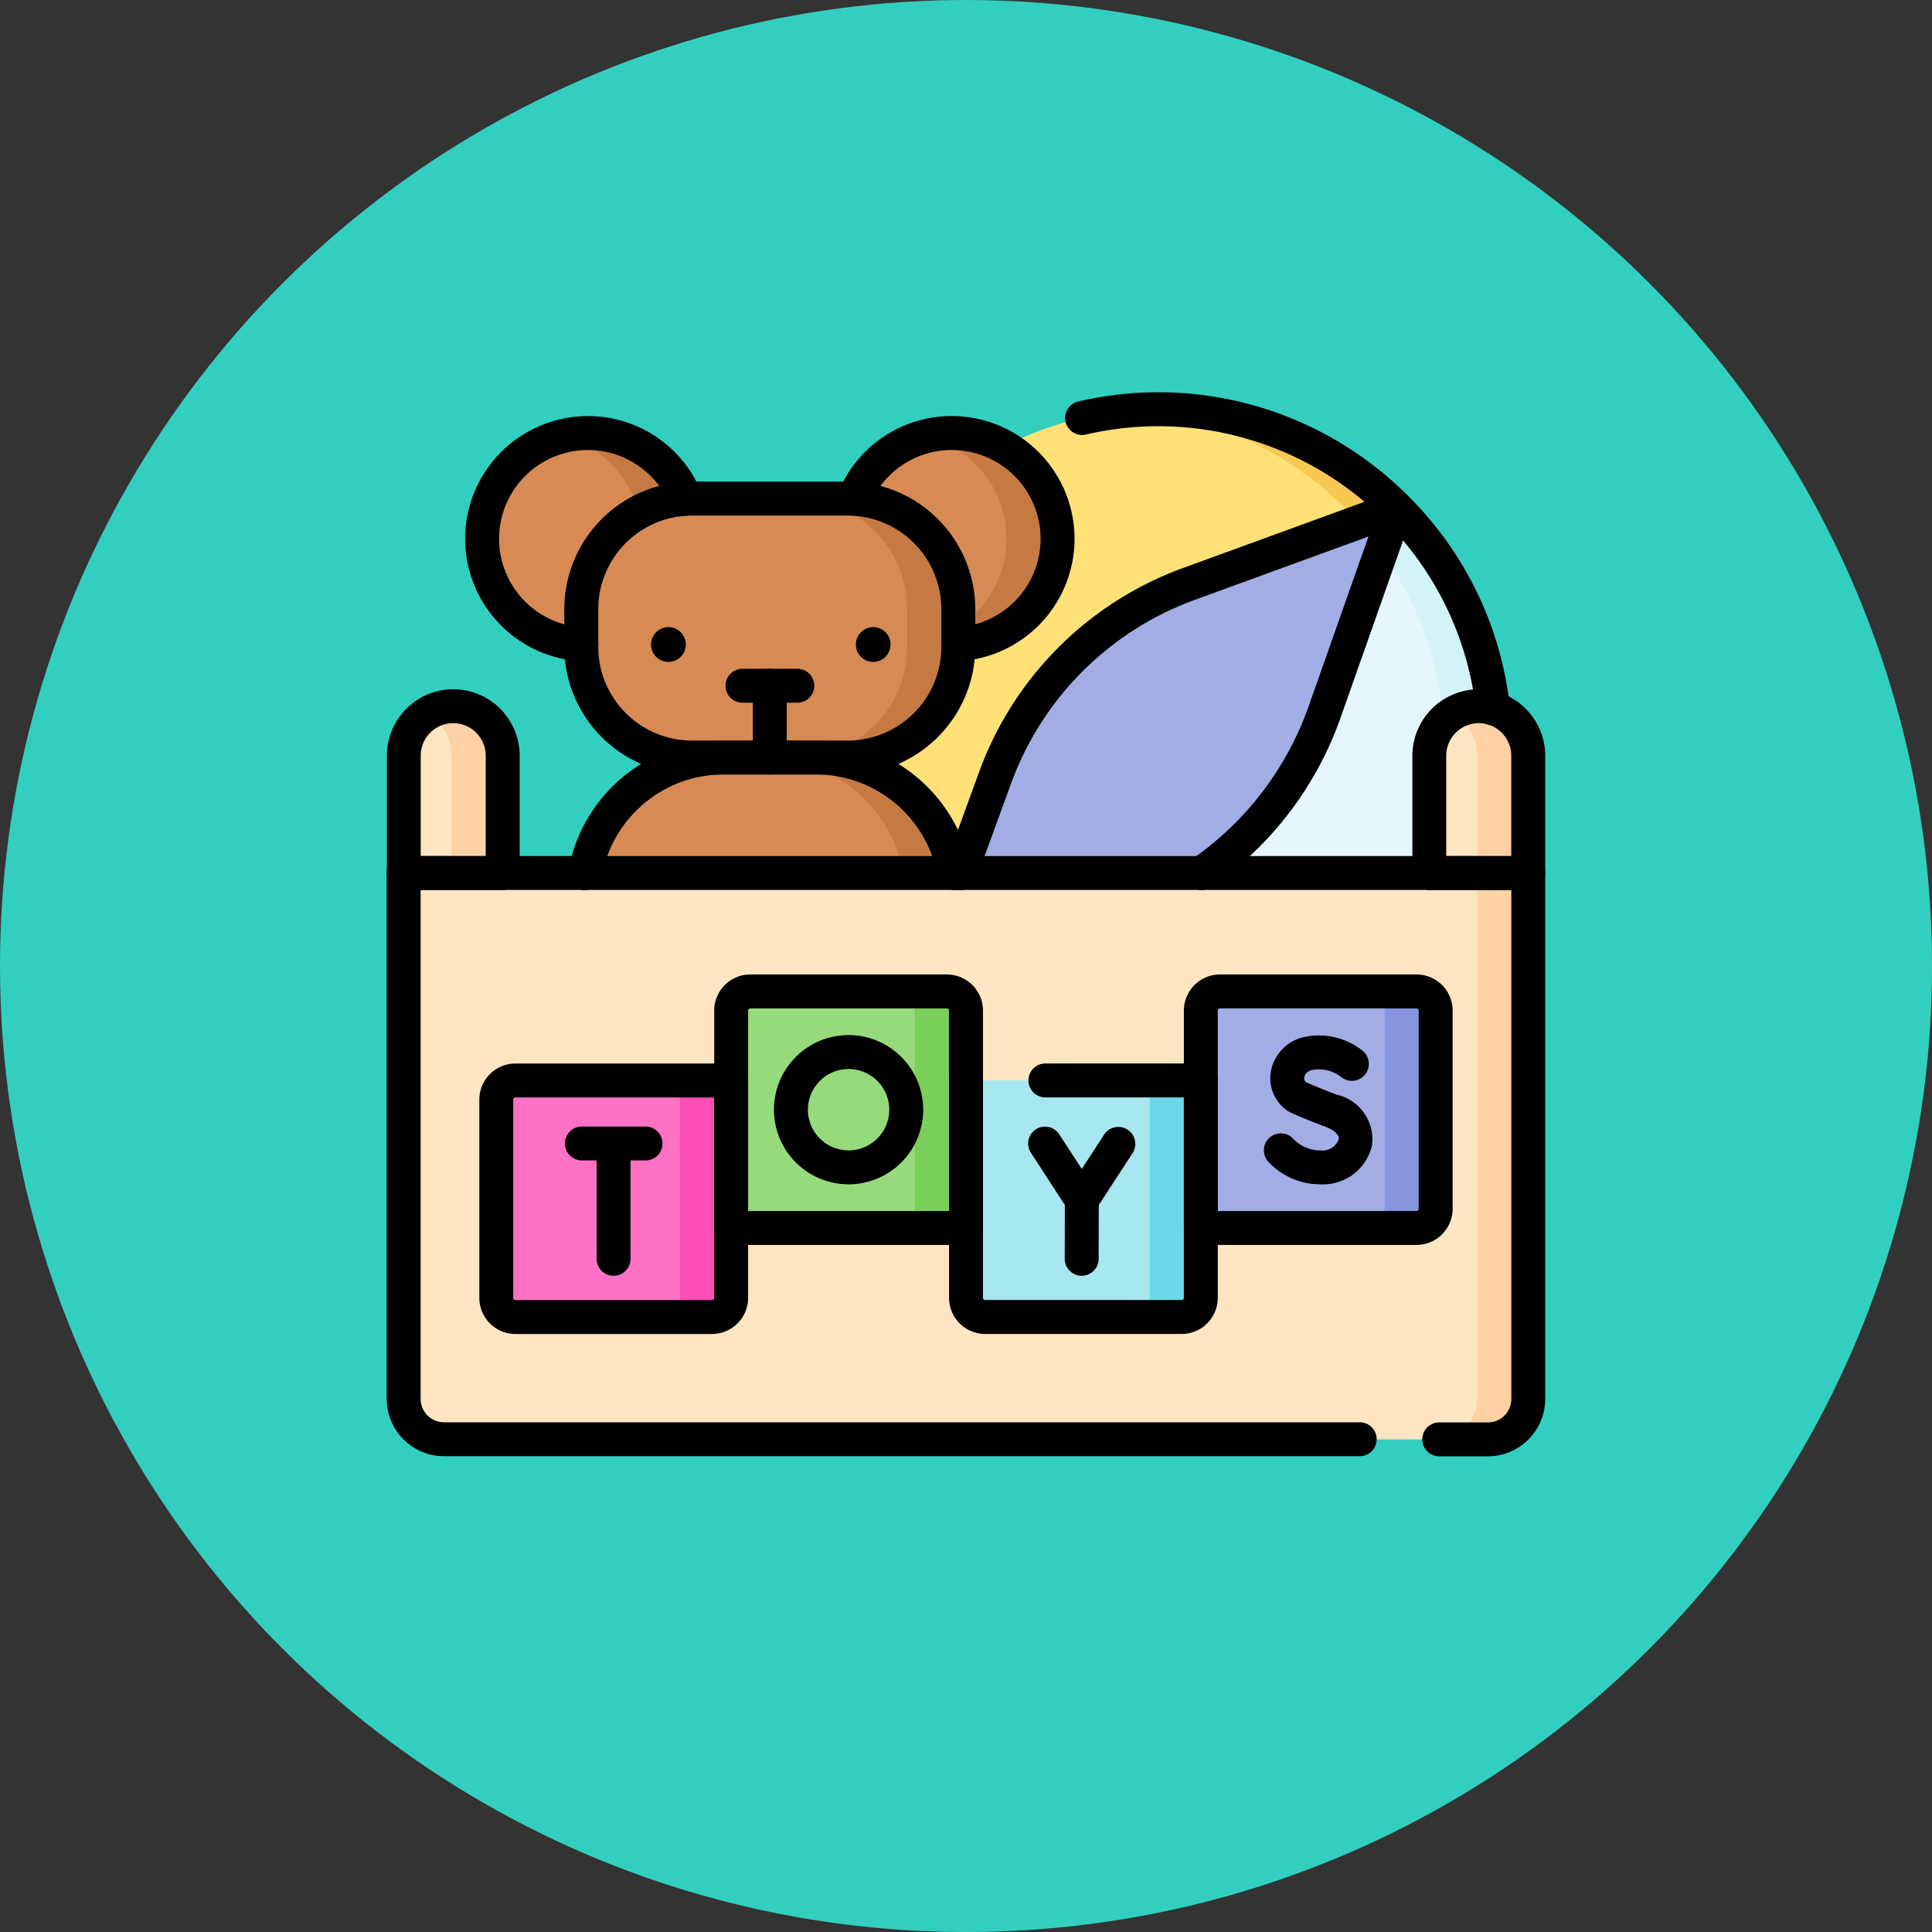 <svg xmlns="http://www.w3.org/2000/svg" xmlns:xlink="http://www.w3.org/1999/xlink" width="68.375" height="68.375" viewBox="0 0 68.375 68.375">
  <rect x="0" y="0" width="68.375" height="68.375" fill="#333333" stroke="none"/>
  <defs>
    <clipPath id="clip-path">
      <path id="path8916" d="M0-682.665H41v41H0Z" transform="translate(0 682.665)"/>
    </clipPath>
  </defs>
  <g id="Grupo_1064418" data-name="Grupo 1064418" transform="translate(-600 -13814.3)">
    <g id="Grupo_1063934" data-name="Grupo 1063934" transform="translate(1.589 12934.973)">
      <circle id="Elipse_4807" data-name="Elipse 4807" cx="34.188" cy="34.188" r="34.188" transform="translate(598.411 879.327)" fill="#32cfc0"/>
    </g>
    <g id="g8910" transform="translate(613.688 14509.18)">
      <g id="g8912" transform="translate(0 -682.665)">
        <g id="g8914" clip-path="url(#clip-path)">
          <g id="g8920" transform="translate(15.353 2.275)">
            <path id="path8922" d="M-54.725-54.726a11.938,11.938,0,0,1,16.883,0,11.938,11.938,0,0,1,0,16.883,11.938,11.938,0,0,1-16.883,0,11.938,11.938,0,0,1,0-16.883" transform="translate(58.222 58.223)" fill="#ffe177"/>
          </g>
          <g id="g8924" transform="translate(15.353 2.275)">
            <path id="path8926" d="M-318.961-318.968a11.938,11.938,0,0,1-16.883,0,11.939,11.939,0,0,1,0-16.883,11.937,11.937,0,0,1,16.883,0,11.939,11.939,0,0,1,0,16.883" transform="translate(339.341 339.348)" fill="#ffe177"/>
          </g>
          <g id="g8928" transform="translate(26.385 2.275)">
            <path id="path8930" d="M-146.287-54.725a11.91,11.91,0,0,0-9.347-3.462,11.89,11.89,0,0,1,7.536,3.462,11.939,11.939,0,0,1,0,16.883,11.891,11.891,0,0,1-7.536,3.462,11.911,11.911,0,0,0,9.347-3.462,11.939,11.939,0,0,0,0-16.883" transform="translate(155.634 58.221)" fill="#f7c952"/>
          </g>
          <g id="g8932" transform="translate(18.849 5.772)">
            <path id="path8934" d="M-264.237-264.236a11.938,11.938,0,0,1-16.883,0l9.962-10.6,6.922-6.283a11.939,11.939,0,0,1,0,16.883" transform="translate(281.121 281.119)" fill="#e4f6f9"/>
          </g>
          <g id="g8936" transform="translate(26.385 5.772)">
            <path id="path8938" d="M-146.287,0l-.994.9a11.94,11.94,0,0,1-.816,15.981,11.891,11.891,0,0,1-7.536,3.462,11.911,11.911,0,0,0,9.347-3.462,11.939,11.939,0,0,0,0-16.883" transform="translate(155.634)" fill="#d4f3f6"/>
          </g>
          <g id="g8940" transform="translate(18.849 5.771)">
            <path id="path8942" d="M-264.236,0l-2.534,7.189a11.725,11.725,0,0,1-7.161,7.161l-7.189,2.534,2.677-7.339a11.508,11.508,0,0,1,6.868-6.868Z" transform="translate(281.119)" fill="#a2ade6"/>
          </g>
          <g id="g8944" transform="translate(34.385 5.771)">
            <path id="path8946" d="M-12.757-23.626l.532-1.51-1.347.491a11.985,11.985,0,0,1,.815,1.018" transform="translate(13.572 25.136)" fill="#8795de"/>
          </g>
          <g id="g8948" transform="translate(3.371 3.111)">
            <path id="path8950" d="M-117.1-58.551a3.741,3.741,0,0,1-3.741,3.741,3.741,3.741,0,0,1-3.741-3.741,3.741,3.741,0,0,1,3.741-3.741,3.741,3.741,0,0,1,3.741,3.741" transform="translate(124.582 62.292)" fill="#d88a55"/>
          </g>
          <g id="g8952" transform="translate(6.207 3.111)">
            <path id="path8954" d="M-14.168,0a3.748,3.748,0,0,0-.905.111,3.742,3.742,0,0,1,2.836,3.63,3.742,3.742,0,0,1-2.836,3.63,3.752,3.752,0,0,0,.905.111,3.741,3.741,0,0,0,3.741-3.741A3.741,3.741,0,0,0-14.168,0" transform="translate(15.073)" fill="#c57a44"/>
          </g>
          <g id="g8956" transform="translate(16.258 3.111)">
            <path id="path8958" d="M-117.1-58.551a3.741,3.741,0,0,1-3.741,3.741,3.741,3.741,0,0,1-3.741-3.741,3.741,3.741,0,0,1,3.741-3.741,3.741,3.741,0,0,1,3.741,3.741" transform="translate(124.584 62.292)" fill="#d88a55"/>
          </g>
          <g id="g8960" transform="translate(19.094 3.111)">
            <path id="path8962" d="M-14.168,0a3.748,3.748,0,0,0-.905.111,3.742,3.742,0,0,1,2.836,3.63,3.742,3.742,0,0,1-2.836,3.63,3.752,3.752,0,0,0,.905.111,3.741,3.741,0,0,0,3.741-3.741A3.741,3.741,0,0,0-14.168,0" transform="translate(15.073)" fill="#c57a44"/>
          </g>
          <g id="g8964" transform="translate(5.94 14.595)">
            <path id="path8966" d="M-93.681,0h3.26a4.983,4.983,0,0,1,4.828,3.75l1.157,4.531H-99.666l1.157-4.531A4.983,4.983,0,0,1-93.681,0" transform="translate(99.666)" fill="#d88a55"/>
          </g>
          <g id="g8968" transform="translate(13.375 14.595)">
            <path id="path8970" d="M-103.9-58.691a4.983,4.983,0,0,0-4.828-3.75h-1.811a4.983,4.983,0,0,1,4.828,3.75l1.157,4.531h1.811Z" transform="translate(110.542 62.441)" fill="#c57a44"/>
          </g>
          <g id="g8972" transform="translate(0.601 18.684)">
            <path id="path8974" d="M-600.517-313.658h-36.942a1.428,1.428,0,0,1-1.428-1.428V-333.7h39.8v18.613a1.428,1.428,0,0,1-1.428,1.428" transform="translate(638.886 333.699)" fill="#ffe5c2"/>
          </g>
          <g id="g8976" transform="translate(37.16 18.684)">
            <path id="path8978" d="M-22.349,0V18.613a1.428,1.428,0,0,1-1.428,1.428h1.81a1.428,1.428,0,0,0,1.428-1.428V0Z" transform="translate(23.777)" fill="#fed2a4"/>
          </g>
          <g id="g8980" transform="translate(0.601 12.778)">
            <path id="path8982" d="M-27.417,0h0a1.752,1.752,0,0,0-1.752,1.752V5.905h3.5V1.752A1.752,1.752,0,0,0-27.417,0" transform="translate(29.169)" fill="#ffe5c2"/>
          </g>
          <g id="g8984" transform="translate(1.447 12.778)">
            <path id="path8986" d="M-14.168,0h0a1.742,1.742,0,0,0-.905.252,1.751,1.751,0,0,1,.847,1.5V5.905h1.81V1.752A1.752,1.752,0,0,0-14.168,0" transform="translate(15.073)" fill="#fed2a4"/>
          </g>
          <g id="g8988" transform="translate(36.895 12.778)">
            <path id="path8990" d="M-27.417,0h0a1.752,1.752,0,0,0-1.752,1.752V5.905h3.5V1.752A1.752,1.752,0,0,0-27.417,0" transform="translate(29.169)" fill="#ffe5c2"/>
          </g>
          <g id="g8992" transform="translate(37.741 12.778)">
            <path id="path8994" d="M-14.168,0h0a1.742,1.742,0,0,0-.905.252,1.751,1.751,0,0,1,.847,1.5V5.905h1.811V1.752A1.752,1.752,0,0,0-14.168,0" transform="translate(15.073)" fill="#fed2a4"/>
          </g>
          <g id="g8996" transform="translate(3.877 26.024)">
            <path id="path8998" d="M-119.476-131.018h-6.956a.678.678,0,0,1-.678-.678v-7.016a.678.678,0,0,1,.678-.678h7.634v7.694a.678.678,0,0,1-.678.678" transform="translate(127.11 139.389)" fill="#fe72c5"/>
          </g>
          <g id="g9000" transform="translate(9.7 26.024)">
            <path id="path9002" d="M-10.6,0V7.694a.677.677,0,0,1-.678.678h1.811a.678.678,0,0,0,.678-.678V0Z" transform="translate(11.281)" fill="#fe4fb7"/>
          </g>
          <g id="g9004" transform="translate(12.188 22.872)">
            <path id="path9006" d="M-130.08-131.018h-8.311v-7.694a.678.678,0,0,1,.678-.678h6.956a.678.678,0,0,1,.678.678Z" transform="translate(138.392 139.389)" fill="#97da7b"/>
          </g>
          <g id="g9008" transform="translate(18.012 22.872)">
            <path id="path9010" d="M-28.335,0h-1.81a.677.677,0,0,1,.677.678V8.371h1.811V.678A.678.678,0,0,0-28.335,0" transform="translate(30.145)" fill="#79cf59"/>
          </g>
          <g id="g9012" transform="translate(20.499 26.024)">
            <path id="path9014" d="M-119.476-131.018h-6.956a.678.678,0,0,1-.678-.678v-7.694h8.311v7.694a.678.678,0,0,1-.678.678" transform="translate(127.11 139.389)" fill="#a6e7f0"/>
          </g>
          <g id="g9016" transform="translate(26.323 26.024)">
            <path id="path9018" d="M-10.6,0V7.694a.678.678,0,0,1-.678.678h1.811a.678.678,0,0,0,.678-.678V0Z" transform="translate(11.281)" fill="#6bd9e7"/>
          </g>
          <g id="g9020" transform="translate(28.811 22.872)">
            <path id="path9022" d="M-119.476-131.018h-7.634v-7.694a.678.678,0,0,1,.678-.678h6.956a.678.678,0,0,1,.678.678v7.016a.678.678,0,0,1-.678.678" transform="translate(127.11 139.389)" fill="#a2ade6"/>
          </g>
          <g id="g9024" transform="translate(34.634 22.872)">
            <path id="path9026" d="M-28.336,0h-1.811a.678.678,0,0,1,.678.678V7.694a.678.678,0,0,1-.678.678h1.811a.678.678,0,0,0,.678-.678V.678A.678.678,0,0,0-28.336,0" transform="translate(30.147)" fill="#8795de"/>
          </g>
          <g id="g9028" transform="translate(6.883 5.431)">
            <path id="path9030" d="M-147.571-143.422h-5.513A3.916,3.916,0,0,1-157-147.338v-1.333a3.915,3.915,0,0,1,3.915-3.916h5.513a3.916,3.916,0,0,1,3.916,3.916v1.333a3.916,3.916,0,0,1-3.916,3.916" transform="translate(157 152.586)" fill="#d88a55"/>
          </g>
          <g id="g9032" transform="translate(14.502 5.431)">
            <path id="path9034" d="M-28.336,0h-1.811a3.916,3.916,0,0,1,3.916,3.916V5.248a3.916,3.916,0,0,1-3.916,3.916h1.811a3.916,3.916,0,0,0,3.916-3.916V3.916A3.916,3.916,0,0,0-28.336,0" transform="translate(30.147)" fill="#c57a44"/>
          </g>
          <g id="g9036" transform="translate(6.283 4.83)">
            <path id="path9038" d="M-156.97-152.221h-5.513A4.521,4.521,0,0,1-167-156.737v-1.333a4.521,4.521,0,0,1,4.516-4.516h5.513a4.521,4.521,0,0,1,4.516,4.516v1.333A4.521,4.521,0,0,1-156.97-152.221Zm-5.513-9.164a3.319,3.319,0,0,0-3.315,3.315v1.333a3.319,3.319,0,0,0,3.315,3.315h5.513a3.319,3.319,0,0,0,3.315-3.315v-1.333a3.319,3.319,0,0,0-3.315-3.315Z" transform="translate(167 162.586)"/>
          </g>
          <g id="g9040" transform="translate(2.771 2.51)">
            <path id="path9042" d="M-64.367-125.79H-64.4a4.345,4.345,0,0,1-4.077-4.333,4.346,4.346,0,0,1,4.341-4.342,4.326,4.326,0,0,1,4.02,2.7.6.6,0,0,1-.329.783.6.6,0,0,1-.783-.329,3.129,3.129,0,0,0-2.908-1.953,3.144,3.144,0,0,0-3.14,3.141,3.142,3.142,0,0,0,2.948,3.134.6.6,0,0,1,.563.635A.6.6,0,0,1-64.367-125.79Z" transform="translate(68.48 134.466)"/>
          </g>
          <g id="g9044" transform="translate(15.934 2.51)">
            <path id="path9046" d="M-67.2-125.79a.6.6,0,0,1-.6-.565.6.6,0,0,1,.563-.635,3.142,3.142,0,0,0,2.947-3.134,3.144,3.144,0,0,0-3.141-3.141,3.129,3.129,0,0,0-2.908,1.953.6.6,0,0,1-.783.329.6.6,0,0,1-.329-.783,4.326,4.326,0,0,1,4.02-2.7,4.347,4.347,0,0,1,4.342,4.342,4.345,4.345,0,0,1-4.077,4.333Z" transform="translate(71.496 134.466)"/>
          </g>
          <g id="g9048" transform="translate(6.41 13.995)">
            <path id="path9050" d="M-227.347-72.79a.6.6,0,0,1-.149-.019.6.6,0,0,1-.433-.73l.086-.339a5.581,5.581,0,0,1,5.41-4.2h3.259a5.581,5.581,0,0,1,5.41,4.2l.086.339a.6.6,0,0,1-.433.73.6.6,0,0,1-.73-.433l-.086-.339a4.38,4.38,0,0,0-4.247-3.3h-3.259a4.38,4.38,0,0,0-4.247,3.3l-.086.339A.6.6,0,0,1-227.347-72.79Z" transform="translate(227.948 78.08)"/>
          </g>
          <g id="g9052" transform="translate(12.955 11.454)">
            <path id="path9054" d="M-9.4-6.258a.6.6,0,0,1-.6-.6V-9.4a.6.6,0,0,1,.6-.6.6.6,0,0,1,.6.6v2.541A.6.6,0,0,1-9.4-6.258Z" transform="translate(10 10)"/>
          </g>
          <g id="g9056" transform="translate(24.009 1.669)">
            <path id="path9058" d="M5.138-3.347a.6.6,0,0,1-.6-.533A11.213,11.213,0,0,0,1.3-10.6,11.284,11.284,0,0,0-9.267-13.636a.6.6,0,0,1-.72-.451.6.6,0,0,1,.451-.72A12.478,12.478,0,0,1,2.145-11.453a12.4,12.4,0,0,1,3.59,7.437.6.6,0,0,1-.529.665A.608.608,0,0,1,5.138-3.347Z" transform="translate(10.002 15.131)"/>
          </g>
          <g id="g9060" transform="translate(19.697 5.171)">
            <path id="path9062" d="M-151.667-210.886a.6.6,0,0,1-.206-.037.6.6,0,0,1-.358-.77l1.228-3.368a12.084,12.084,0,0,1,7.227-7.226l7.338-2.677a.6.6,0,0,1,.628.137.6.6,0,0,1,.144.627l-2.534,7.189a12.248,12.248,0,0,1-4.58,6.017.6.6,0,0,1-.836-.15.6.6,0,0,1,.15-.836,11.054,11.054,0,0,0,4.134-5.43l2.111-5.989-6.143,2.241a10.885,10.885,0,0,0-6.51,6.509l-1.228,3.368A.6.6,0,0,1-151.667-210.886Z" transform="translate(152.268 225)"/>
          </g>
          <g id="g9064" transform="translate(0 18.083)">
            <path id="path9066" d="M-534.416-322.457h-1.723a.6.6,0,0,1-.6-.6.6.6,0,0,1,.6-.6h1.723a.828.828,0,0,0,.828-.827V-342.5h-38.6v18.012a.828.828,0,0,0,.828.827h32.407a.6.6,0,0,1,.6.6.6.6,0,0,1-.6.6h-32.407a2.031,2.031,0,0,1-2.029-2.029V-343.1a.6.6,0,0,1,.6-.6h39.8a.6.6,0,0,1,.6.6v18.613A2.031,2.031,0,0,1-534.416-322.457Z" transform="translate(573.387 343.699)"/>
          </g>
          <g id="g9068" transform="translate(0 12.178)">
            <path id="path9070" d="M-36.817-10a2.355,2.355,0,0,1,2.352,2.352v4.153a.6.6,0,0,1-.6.6h-3.5a.6.6,0,0,1-.6-.6V-7.648A2.355,2.355,0,0,1-36.817-10Zm1.151,5.905V-7.648A1.153,1.153,0,0,0-36.817-8.8a1.153,1.153,0,0,0-1.151,1.151v3.553Z" transform="translate(39.169 10)"/>
          </g>
          <g id="g9072" transform="translate(36.294 12.178)">
            <path id="path9074" d="M-36.817-10a2.355,2.355,0,0,1,2.352,2.352v4.153a.6.6,0,0,1-.6.6h-3.5a.6.6,0,0,1-.6-.6V-7.648A2.355,2.355,0,0,1-36.817-10Zm1.151,5.905V-7.648A1.153,1.153,0,0,0-36.817-8.8a1.153,1.153,0,0,0-1.151,1.151v3.553Z" transform="translate(39.169 10)"/>
          </g>
          <g id="g9076" transform="translate(31.041 24.417)">
            <path id="path9078" d="M-49.857-11.7a2.514,2.514,0,0,1-1.867-.8.6.6,0,0,1,.042-.848.6.6,0,0,1,.848.042,1.33,1.33,0,0,0,.977.408.607.607,0,0,0,.624-.389c.043-.243-.354-.409-.477-.455-.636-.234-1.2-.486-1.224-.5a.6.6,0,0,1-.083-.045,1.387,1.387,0,0,1-.619-1.373,1.525,1.525,0,0,1,1.1-1.233,2.474,2.474,0,0,1,2.156.471.6.6,0,0,1,.073.846.6.6,0,0,1-.842.076,1.268,1.268,0,0,0-1.04-.243c-.212.064-.253.2-.261.253a.193.193,0,0,0,.059.175c.155.068.608.262,1.094.442a1.622,1.622,0,0,1,1.244,1.793A1.773,1.773,0,0,1-49.857-11.7Z" transform="translate(51.88 16.982)"/>
          </g>
          <g id="g9080" transform="translate(22.696 27.654)">
            <path id="path9082" d="M-8.1-6.8a.6.6,0,0,1-.5-.272l-1.3-2A.6.6,0,0,1-9.729-9.9a.6.6,0,0,1,.831.175L-8.1-8.5l.79-1.214a.6.6,0,0,1,.831-.176.6.6,0,0,1,.176.831L-7.594-7.076a.6.6,0,0,1-.5.273Z" transform="translate(10.001 10.001)"/>
          </g>
          <g id="g9084" transform="translate(23.994 29.65)">
            <path id="path9086" d="M-9.4-41.424h0a.6.6,0,0,1-.6-.6l.005-2.085a.6.6,0,0,1,.6-.6.6.6,0,0,1,.6.6L-8.8-42.023A.6.6,0,0,1-9.4-41.424Z" transform="translate(10 44.709)"/>
          </g>
          <g id="g9088" transform="translate(6.305 27.654)">
            <path id="path9090" d="M-7.146-8.8H-9.4a.6.6,0,0,1-.6-.6.6.6,0,0,1,.6-.6h2.254a.6.6,0,0,1,.6.6A.6.6,0,0,1-7.146-8.8Z" transform="translate(10 10)"/>
          </g>
          <g id="g9092" transform="translate(7.427 27.784)">
            <path id="path9094" d="M-9.4-4.848a.6.6,0,0,1-.6-.6V-9.4a.6.6,0,0,1,.6-.6.6.6,0,0,1,.6.6v3.951A.6.6,0,0,1-9.4-4.848Z" transform="translate(10 10)"/>
          </g>
          <g id="g9096" transform="translate(13.703 24.417)">
            <path id="path9098" d="M-75.308-43.973a2.644,2.644,0,0,1,2.641,2.641,2.644,2.644,0,0,1-2.641,2.641,2.644,2.644,0,0,1-2.641-2.641A2.644,2.644,0,0,1-75.308-43.973Zm0,4.081a1.441,1.441,0,0,0,1.44-1.44,1.441,1.441,0,0,0-1.44-1.44,1.441,1.441,0,0,0-1.44,1.44A1.442,1.442,0,0,0-75.308-39.892Z" transform="translate(77.949 43.973)"/>
          </g>
          <g id="g9100" transform="translate(3.276 25.423)">
            <path id="path9102" d="M-128.876-139.816h-6.956a1.28,1.28,0,0,1-1.278-1.278v-7.016a1.28,1.28,0,0,1,1.278-1.278h7.634a.6.6,0,0,1,.6.6v7.694A1.28,1.28,0,0,1-128.876-139.816Zm-6.956-8.371a.077.077,0,0,0-.077.077v7.016a.077.077,0,0,0,.077.077h6.956a.077.077,0,0,0,.077-.077v-7.093Z" transform="translate(137.11 149.389)"/>
          </g>
          <g id="g9104" transform="translate(11.587 22.271)">
            <path id="path9106" d="M-139.48-139.816h-8.311a.6.6,0,0,1-.6-.6v-7.694a1.28,1.28,0,0,1,1.278-1.278h6.956a1.28,1.28,0,0,1,1.278,1.278v7.694A.6.6,0,0,1-139.48-139.816Zm-7.711-1.2h7.11v-7.093a.077.077,0,0,0-.077-.077h-6.956a.077.077,0,0,0-.077.077Z" transform="translate(148.392 149.389)"/>
          </g>
          <g id="g9108" transform="translate(19.899 25.423)">
            <path id="path9110" d="M-48.529-.428h-6.956a1.28,1.28,0,0,1-1.278-1.278V-9.4a.6.6,0,0,1,.6-.6.6.6,0,0,1,.6.6v7.694a.077.077,0,0,0,.077.077h6.956a.077.077,0,0,0,.077-.077V-8.8h-4.9a.6.6,0,0,1-.6-.6.6.6,0,0,1,.6-.6h5.5a.6.6,0,0,1,.6.6v7.694A1.28,1.28,0,0,1-48.529-.428Z" transform="translate(56.764 10)"/>
          </g>
          <g id="g9112" transform="translate(28.21 22.271)">
            <path id="path9114" d="M-128.876-139.816h-7.634a.6.6,0,0,1-.6-.6v-7.694a1.28,1.28,0,0,1,1.278-1.278h6.956a1.28,1.28,0,0,1,1.278,1.278v7.016A1.28,1.28,0,0,1-128.876-139.816Zm-7.033-1.2h7.033a.077.077,0,0,0,.077-.077v-7.016a.077.077,0,0,0-.077-.077h-6.956a.077.077,0,0,0-.077.077Z" transform="translate(137.11 149.389)"/>
          </g>
          <g id="g9116" transform="translate(9.353 9.978)">
            <path id="path9118" d="M-19.235-9.617A.615.615,0,0,1-19.849-9a.615.615,0,0,1-.615-.615.615.615,0,0,1,.615-.615.615.615,0,0,1,.615.615" transform="translate(20.464 10.232)"/>
          </g>
          <g id="g9120" transform="translate(16.601 9.978)">
            <path id="path9122" d="M-19.234-9.617A.615.615,0,0,1-19.848-9a.615.615,0,0,1-.614-.615.615.615,0,0,1,.614-.615.615.615,0,0,1,.615.615" transform="translate(20.463 10.232)"/>
          </g>
          <g id="g9124" transform="translate(11.988 11.454)">
            <path id="path9126" d="M-7.458-8.8H-9.4a.6.6,0,0,1-.6-.6.6.6,0,0,1,.6-.6h1.942a.6.6,0,0,1,.6.6A.6.6,0,0,1-7.458-8.8Z" transform="translate(10 10)"/>
          </g>
        </g>
      </g>
    </g>
  </g>
</svg>
